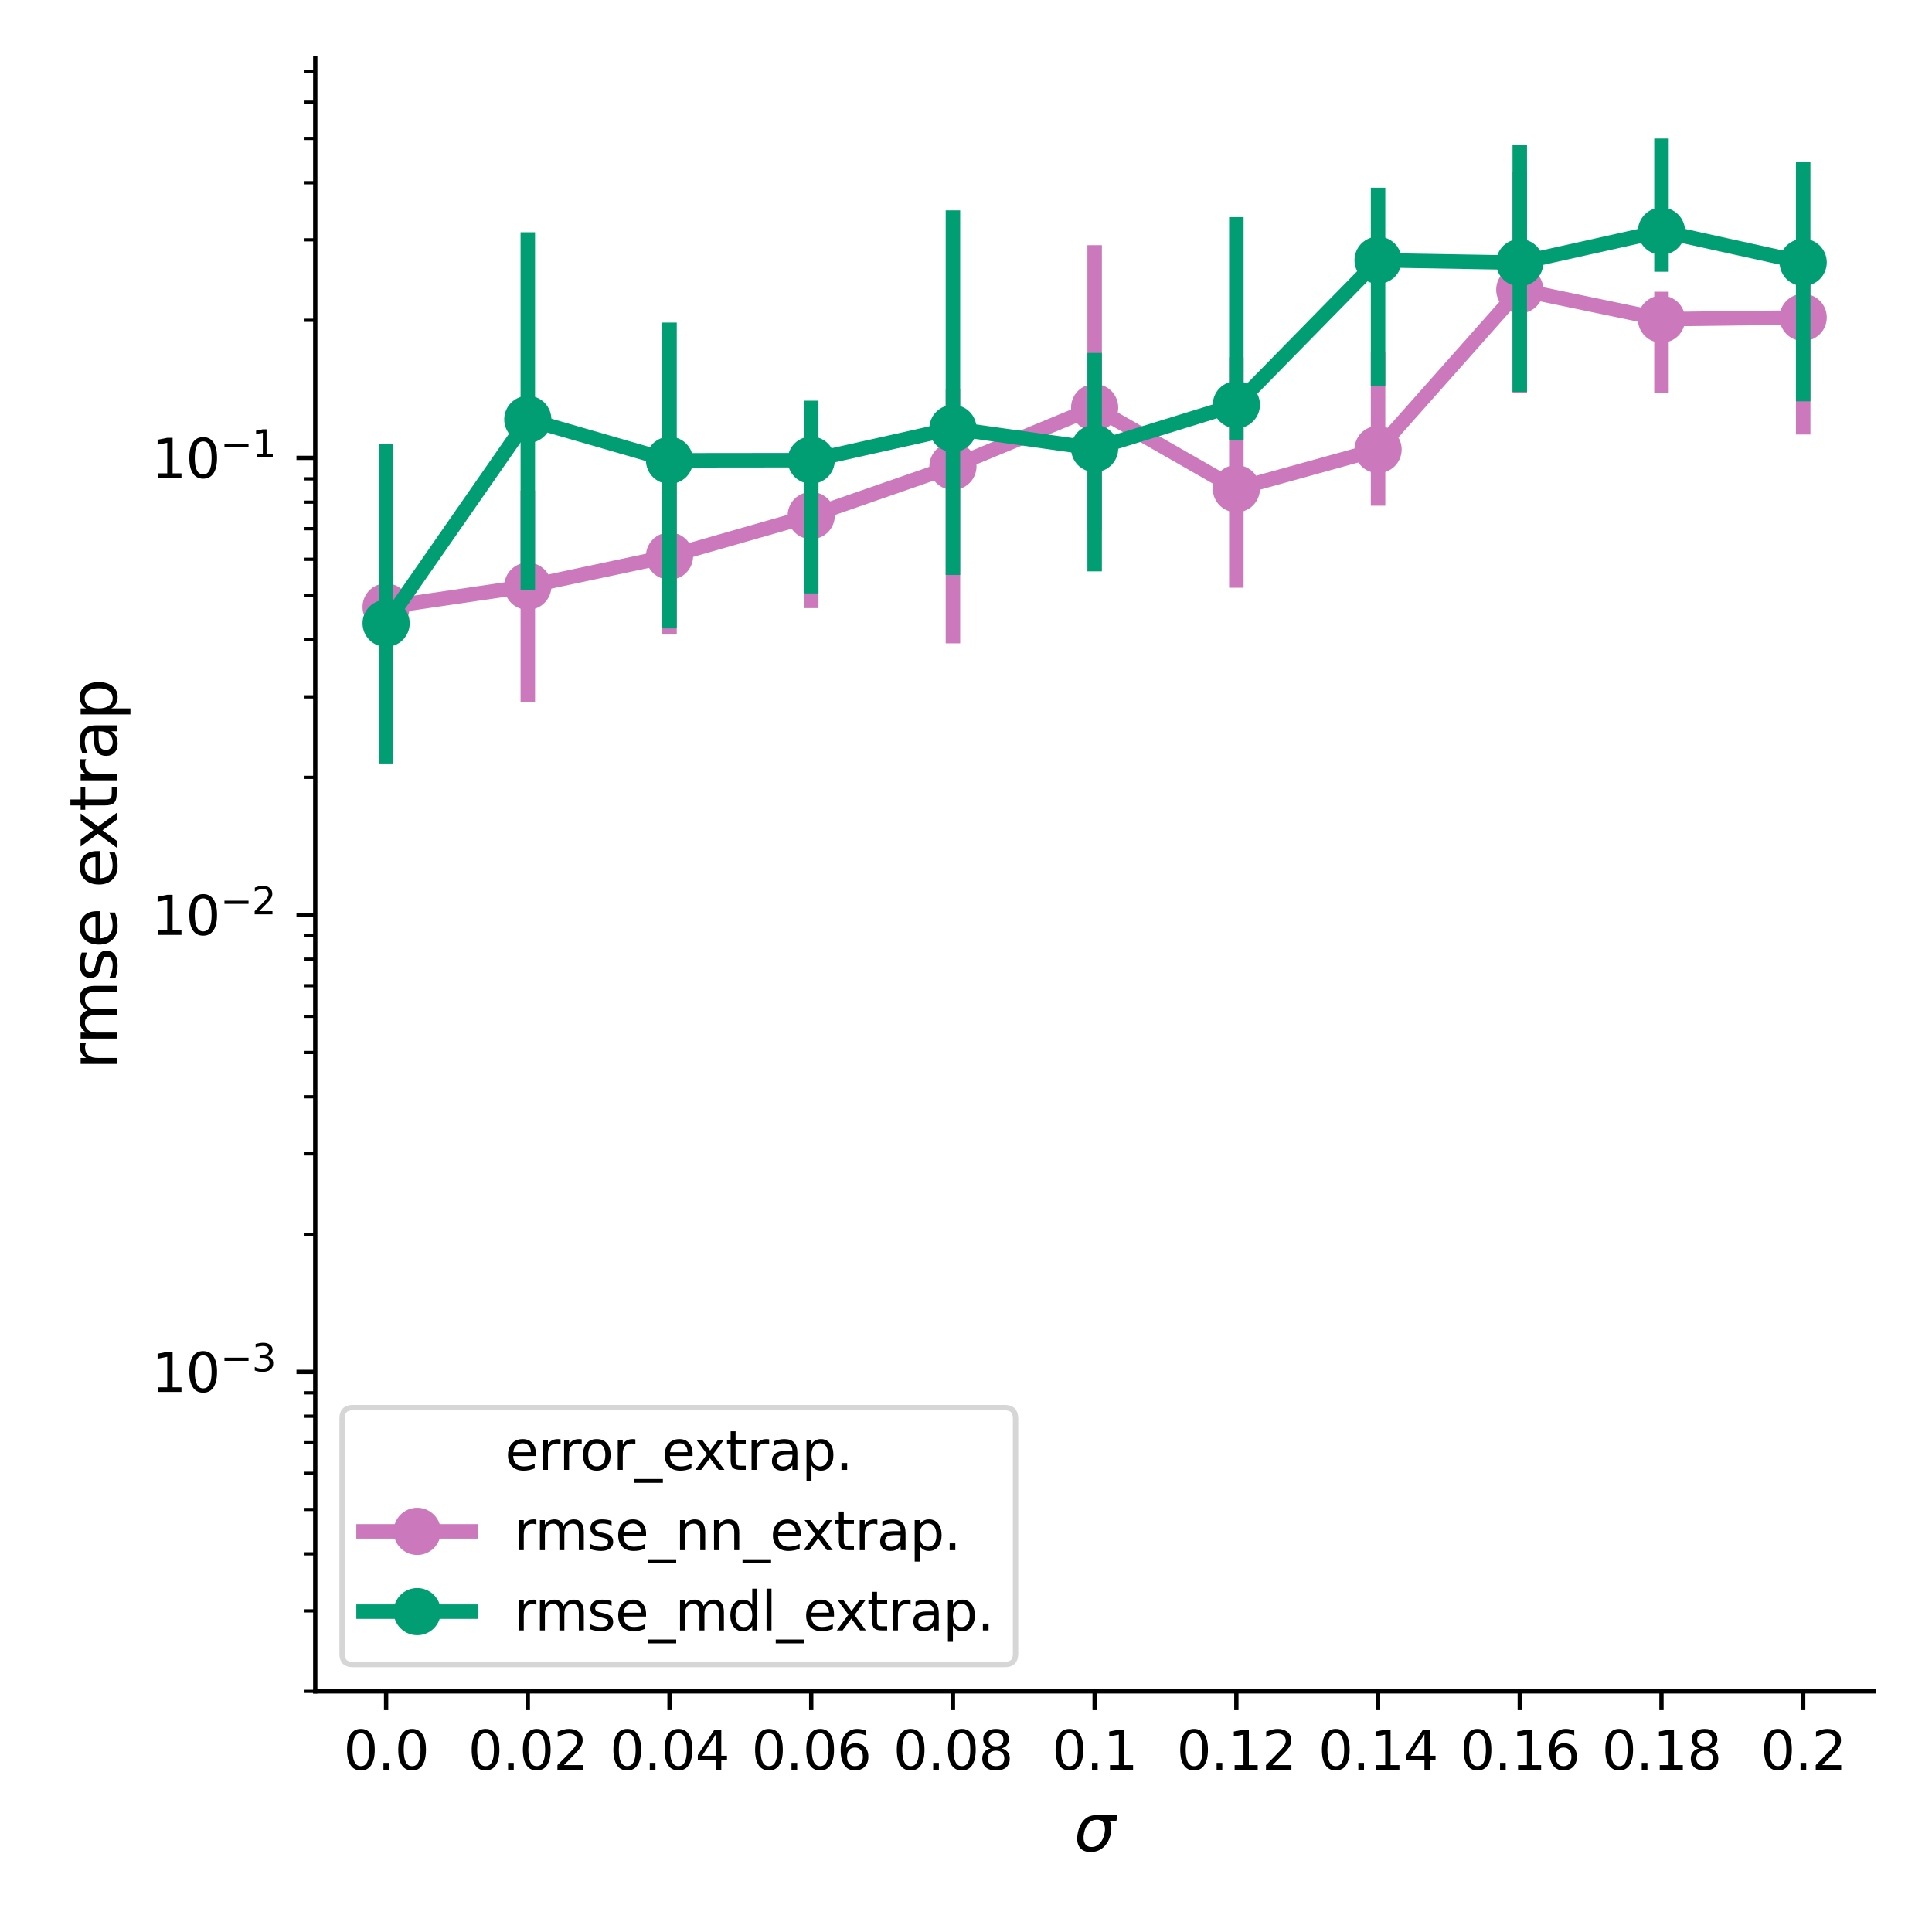 <?xml version="1.0" encoding="utf-8" standalone="no"?>
<!DOCTYPE svg PUBLIC "-//W3C//DTD SVG 1.1//EN"
  "http://www.w3.org/Graphics/SVG/1.1/DTD/svg11.dtd">
<svg xmlns:xlink="http://www.w3.org/1999/xlink" width="360pt" height="360pt" viewBox="0 0 360 360" xmlns="http://www.w3.org/2000/svg" version="1.1">
 <defs>
  <style type="text/css">*{stroke-linejoin: round; stroke-linecap: butt}</style>
 </defs>
 <g id="figure_1">
  <g id="patch_1">
   <path d="M 0 360 
L 360 360 
L 360 0 
L 0 0 
z
" style="fill: #ffffff"/>
  </g>
  <g id="axes_1">
   <g id="patch_2">
    <path d="M 58.742 315.16 
L 349.2 315.16 
L 349.2 10.8 
L 58.742 10.8 
z
" style="fill: #ffffff"/>
   </g>
   <g id="matplotlib.axis_1">
    <g id="xtick_1">
     <g id="line2d_1">
      <defs>
       <path id="m4e0a4d055e" d="M 0 0 
L 0 3.5 
" style="stroke: #000000; stroke-width: 0.8"/>
      </defs>
      <g>
       <use xlink:href="#m4e0a4d055e" x="71.945" y="315.16" style="stroke: #000000; stroke-width: 0.8"/>
      </g>
     </g>
     <g id="text_1">
      <!-- 0.0 -->
      <g transform="translate(63.993 329.758) scale(0.1 -0.1)">
       <defs>
        <path id="DejaVuSans-30" d="M 2034 4250 
Q 1547 4250 1301 3770 
Q 1056 3291 1056 2328 
Q 1056 1369 1301 889 
Q 1547 409 2034 409 
Q 2525 409 2770 889 
Q 3016 1369 3016 2328 
Q 3016 3291 2770 3770 
Q 2525 4250 2034 4250 
z
M 2034 4750 
Q 2819 4750 3233 4129 
Q 3647 3509 3647 2328 
Q 3647 1150 3233 529 
Q 2819 -91 2034 -91 
Q 1250 -91 836 529 
Q 422 1150 422 2328 
Q 422 3509 836 4129 
Q 1250 4750 2034 4750 
z
" transform="scale(0.016)"/>
        <path id="DejaVuSans-2e" d="M 684 794 
L 1344 794 
L 1344 0 
L 684 0 
L 684 794 
z
" transform="scale(0.016)"/>
       </defs>
       <use xlink:href="#DejaVuSans-30"/>
       <use xlink:href="#DejaVuSans-2e" transform="translate(63.623 0)"/>
       <use xlink:href="#DejaVuSans-30" transform="translate(95.41 0)"/>
      </g>
     </g>
    </g>
    <g id="xtick_2">
     <g id="line2d_2">
      <g>
       <use xlink:href="#m4e0a4d055e" x="98.35" y="315.16" style="stroke: #000000; stroke-width: 0.8"/>
      </g>
     </g>
     <g id="text_2">
      <!-- 0.02 -->
      <g transform="translate(87.217 329.758) scale(0.1 -0.1)">
       <defs>
        <path id="DejaVuSans-32" d="M 1228 531 
L 3431 531 
L 3431 0 
L 469 0 
L 469 531 
Q 828 903 1448 1529 
Q 2069 2156 2228 2338 
Q 2531 2678 2651 2914 
Q 2772 3150 2772 3378 
Q 2772 3750 2511 3984 
Q 2250 4219 1831 4219 
Q 1534 4219 1204 4116 
Q 875 4013 500 3803 
L 500 4441 
Q 881 4594 1212 4672 
Q 1544 4750 1819 4750 
Q 2544 4750 2975 4387 
Q 3406 4025 3406 3419 
Q 3406 3131 3298 2873 
Q 3191 2616 2906 2266 
Q 2828 2175 2409 1742 
Q 1991 1309 1228 531 
z
" transform="scale(0.016)"/>
       </defs>
       <use xlink:href="#DejaVuSans-30"/>
       <use xlink:href="#DejaVuSans-2e" transform="translate(63.623 0)"/>
       <use xlink:href="#DejaVuSans-30" transform="translate(95.41 0)"/>
       <use xlink:href="#DejaVuSans-32" transform="translate(159.033 0)"/>
      </g>
     </g>
    </g>
    <g id="xtick_3">
     <g id="line2d_3">
      <g>
       <use xlink:href="#m4e0a4d055e" x="124.755" y="315.16" style="stroke: #000000; stroke-width: 0.8"/>
      </g>
     </g>
     <g id="text_3">
      <!-- 0.04 -->
      <g transform="translate(113.622 329.758) scale(0.1 -0.1)">
       <defs>
        <path id="DejaVuSans-34" d="M 2419 4116 
L 825 1625 
L 2419 1625 
L 2419 4116 
z
M 2253 4666 
L 3047 4666 
L 3047 1625 
L 3713 1625 
L 3713 1100 
L 3047 1100 
L 3047 0 
L 2419 0 
L 2419 1100 
L 313 1100 
L 313 1709 
L 2253 4666 
z
" transform="scale(0.016)"/>
       </defs>
       <use xlink:href="#DejaVuSans-30"/>
       <use xlink:href="#DejaVuSans-2e" transform="translate(63.623 0)"/>
       <use xlink:href="#DejaVuSans-30" transform="translate(95.41 0)"/>
       <use xlink:href="#DejaVuSans-34" transform="translate(159.033 0)"/>
      </g>
     </g>
    </g>
    <g id="xtick_4">
     <g id="line2d_4">
      <g>
       <use xlink:href="#m4e0a4d055e" x="151.16" y="315.16" style="stroke: #000000; stroke-width: 0.8"/>
      </g>
     </g>
     <g id="text_4">
      <!-- 0.06 -->
      <g transform="translate(140.028 329.758) scale(0.1 -0.1)">
       <defs>
        <path id="DejaVuSans-36" d="M 2113 2584 
Q 1688 2584 1439 2293 
Q 1191 2003 1191 1497 
Q 1191 994 1439 701 
Q 1688 409 2113 409 
Q 2538 409 2786 701 
Q 3034 994 3034 1497 
Q 3034 2003 2786 2293 
Q 2538 2584 2113 2584 
z
M 3366 4563 
L 3366 3988 
Q 3128 4100 2886 4159 
Q 2644 4219 2406 4219 
Q 1781 4219 1451 3797 
Q 1122 3375 1075 2522 
Q 1259 2794 1537 2939 
Q 1816 3084 2150 3084 
Q 2853 3084 3261 2657 
Q 3669 2231 3669 1497 
Q 3669 778 3244 343 
Q 2819 -91 2113 -91 
Q 1303 -91 875 529 
Q 447 1150 447 2328 
Q 447 3434 972 4092 
Q 1497 4750 2381 4750 
Q 2619 4750 2861 4703 
Q 3103 4656 3366 4563 
z
" transform="scale(0.016)"/>
       </defs>
       <use xlink:href="#DejaVuSans-30"/>
       <use xlink:href="#DejaVuSans-2e" transform="translate(63.623 0)"/>
       <use xlink:href="#DejaVuSans-30" transform="translate(95.41 0)"/>
       <use xlink:href="#DejaVuSans-36" transform="translate(159.033 0)"/>
      </g>
     </g>
    </g>
    <g id="xtick_5">
     <g id="line2d_5">
      <g>
       <use xlink:href="#m4e0a4d055e" x="177.566" y="315.16" style="stroke: #000000; stroke-width: 0.8"/>
      </g>
     </g>
     <g id="text_5">
      <!-- 0.08 -->
      <g transform="translate(166.433 329.758) scale(0.1 -0.1)">
       <defs>
        <path id="DejaVuSans-38" d="M 2034 2216 
Q 1584 2216 1326 1975 
Q 1069 1734 1069 1313 
Q 1069 891 1326 650 
Q 1584 409 2034 409 
Q 2484 409 2743 651 
Q 3003 894 3003 1313 
Q 3003 1734 2745 1975 
Q 2488 2216 2034 2216 
z
M 1403 2484 
Q 997 2584 770 2862 
Q 544 3141 544 3541 
Q 544 4100 942 4425 
Q 1341 4750 2034 4750 
Q 2731 4750 3128 4425 
Q 3525 4100 3525 3541 
Q 3525 3141 3298 2862 
Q 3072 2584 2669 2484 
Q 3125 2378 3379 2068 
Q 3634 1759 3634 1313 
Q 3634 634 3220 271 
Q 2806 -91 2034 -91 
Q 1263 -91 848 271 
Q 434 634 434 1313 
Q 434 1759 690 2068 
Q 947 2378 1403 2484 
z
M 1172 3481 
Q 1172 3119 1398 2916 
Q 1625 2713 2034 2713 
Q 2441 2713 2670 2916 
Q 2900 3119 2900 3481 
Q 2900 3844 2670 4047 
Q 2441 4250 2034 4250 
Q 1625 4250 1398 4047 
Q 1172 3844 1172 3481 
z
" transform="scale(0.016)"/>
       </defs>
       <use xlink:href="#DejaVuSans-30"/>
       <use xlink:href="#DejaVuSans-2e" transform="translate(63.623 0)"/>
       <use xlink:href="#DejaVuSans-30" transform="translate(95.41 0)"/>
       <use xlink:href="#DejaVuSans-38" transform="translate(159.033 0)"/>
      </g>
     </g>
    </g>
    <g id="xtick_6">
     <g id="line2d_6">
      <g>
       <use xlink:href="#m4e0a4d055e" x="203.971" y="315.16" style="stroke: #000000; stroke-width: 0.8"/>
      </g>
     </g>
     <g id="text_6">
      <!-- 0.1 -->
      <g transform="translate(196.019 329.758) scale(0.1 -0.1)">
       <defs>
        <path id="DejaVuSans-31" d="M 794 531 
L 1825 531 
L 1825 4091 
L 703 3866 
L 703 4441 
L 1819 4666 
L 2450 4666 
L 2450 531 
L 3481 531 
L 3481 0 
L 794 0 
L 794 531 
z
" transform="scale(0.016)"/>
       </defs>
       <use xlink:href="#DejaVuSans-30"/>
       <use xlink:href="#DejaVuSans-2e" transform="translate(63.623 0)"/>
       <use xlink:href="#DejaVuSans-31" transform="translate(95.41 0)"/>
      </g>
     </g>
    </g>
    <g id="xtick_7">
     <g id="line2d_7">
      <g>
       <use xlink:href="#m4e0a4d055e" x="230.376" y="315.16" style="stroke: #000000; stroke-width: 0.8"/>
      </g>
     </g>
     <g id="text_7">
      <!-- 0.12 -->
      <g transform="translate(219.243 329.758) scale(0.1 -0.1)">
       <use xlink:href="#DejaVuSans-30"/>
       <use xlink:href="#DejaVuSans-2e" transform="translate(63.623 0)"/>
       <use xlink:href="#DejaVuSans-31" transform="translate(95.41 0)"/>
       <use xlink:href="#DejaVuSans-32" transform="translate(159.033 0)"/>
      </g>
     </g>
    </g>
    <g id="xtick_8">
     <g id="line2d_8">
      <g>
       <use xlink:href="#m4e0a4d055e" x="256.782" y="315.16" style="stroke: #000000; stroke-width: 0.8"/>
      </g>
     </g>
     <g id="text_8">
      <!-- 0.14 -->
      <g transform="translate(245.649 329.758) scale(0.1 -0.1)">
       <use xlink:href="#DejaVuSans-30"/>
       <use xlink:href="#DejaVuSans-2e" transform="translate(63.623 0)"/>
       <use xlink:href="#DejaVuSans-31" transform="translate(95.41 0)"/>
       <use xlink:href="#DejaVuSans-34" transform="translate(159.033 0)"/>
      </g>
     </g>
    </g>
    <g id="xtick_9">
     <g id="line2d_9">
      <g>
       <use xlink:href="#m4e0a4d055e" x="283.187" y="315.16" style="stroke: #000000; stroke-width: 0.8"/>
      </g>
     </g>
     <g id="text_9">
      <!-- 0.16 -->
      <g transform="translate(272.054 329.758) scale(0.1 -0.1)">
       <use xlink:href="#DejaVuSans-30"/>
       <use xlink:href="#DejaVuSans-2e" transform="translate(63.623 0)"/>
       <use xlink:href="#DejaVuSans-31" transform="translate(95.41 0)"/>
       <use xlink:href="#DejaVuSans-36" transform="translate(159.033 0)"/>
      </g>
     </g>
    </g>
    <g id="xtick_10">
     <g id="line2d_10">
      <g>
       <use xlink:href="#m4e0a4d055e" x="309.592" y="315.16" style="stroke: #000000; stroke-width: 0.8"/>
      </g>
     </g>
     <g id="text_10">
      <!-- 0.18 -->
      <g transform="translate(298.459 329.758) scale(0.1 -0.1)">
       <use xlink:href="#DejaVuSans-30"/>
       <use xlink:href="#DejaVuSans-2e" transform="translate(63.623 0)"/>
       <use xlink:href="#DejaVuSans-31" transform="translate(95.41 0)"/>
       <use xlink:href="#DejaVuSans-38" transform="translate(159.033 0)"/>
      </g>
     </g>
    </g>
    <g id="xtick_11">
     <g id="line2d_11">
      <g>
       <use xlink:href="#m4e0a4d055e" x="335.997" y="315.16" style="stroke: #000000; stroke-width: 0.8"/>
      </g>
     </g>
     <g id="text_11">
      <!-- 0.2 -->
      <g transform="translate(328.046 329.758) scale(0.1 -0.1)">
       <use xlink:href="#DejaVuSans-30"/>
       <use xlink:href="#DejaVuSans-2e" transform="translate(63.623 0)"/>
       <use xlink:href="#DejaVuSans-32" transform="translate(95.41 0)"/>
      </g>
     </g>
    </g>
    <g id="text_12">
     <!-- $\sigma$ -->
     <g transform="translate(200.131 344.956) scale(0.12 -0.12)">
      <defs>
       <path id="DejaVuSans-Oblique-3c3" d="M 2219 3044 
Q 1744 3044 1422 2700 
Q 1081 2341 969 1747 
Q 844 1119 1044 756 
Q 1241 397 1706 397 
Q 2166 397 2503 759 
Q 2844 1122 2966 1747 
Q 3075 2319 2881 2700 
Q 2700 3044 2219 3044 
z
M 2309 3503 
L 4219 3500 
L 4106 2925 
L 3463 2925 
Q 3706 2438 3575 1747 
Q 3406 888 2884 400 
Q 2359 -91 1609 -91 
Q 856 -91 525 400 
Q 194 888 363 1747 
Q 528 2609 1050 3097 
Q 1484 3503 2309 3503 
z
" transform="scale(0.016)"/>
      </defs>
      <use xlink:href="#DejaVuSans-Oblique-3c3" transform="translate(0 0.266)"/>
     </g>
    </g>
   </g>
   <g id="matplotlib.axis_2">
    <g id="ytick_1">
     <g id="line2d_12">
      <defs>
       <path id="m40747b79b1" d="M 0 0 
L -3.5 0 
" style="stroke: #000000; stroke-width: 0.8"/>
      </defs>
      <g>
       <use xlink:href="#m40747b79b1" x="58.742" y="255.637" style="stroke: #000000; stroke-width: 0.8"/>
      </g>
     </g>
     <g id="text_13">
      <!-- $\mathdefault{10^{-3}}$ -->
      <g transform="translate(28.242 259.436) scale(0.1 -0.1)">
       <defs>
        <path id="DejaVuSans-2212" d="M 678 2272 
L 4684 2272 
L 4684 1741 
L 678 1741 
L 678 2272 
z
" transform="scale(0.016)"/>
        <path id="DejaVuSans-33" d="M 2597 2516 
Q 3050 2419 3304 2112 
Q 3559 1806 3559 1356 
Q 3559 666 3084 287 
Q 2609 -91 1734 -91 
Q 1441 -91 1130 -33 
Q 819 25 488 141 
L 488 750 
Q 750 597 1062 519 
Q 1375 441 1716 441 
Q 2309 441 2620 675 
Q 2931 909 2931 1356 
Q 2931 1769 2642 2001 
Q 2353 2234 1838 2234 
L 1294 2234 
L 1294 2753 
L 1863 2753 
Q 2328 2753 2575 2939 
Q 2822 3125 2822 3475 
Q 2822 3834 2567 4026 
Q 2313 4219 1838 4219 
Q 1578 4219 1281 4162 
Q 984 4106 628 3988 
L 628 4550 
Q 988 4650 1302 4700 
Q 1616 4750 1894 4750 
Q 2613 4750 3031 4423 
Q 3450 4097 3450 3541 
Q 3450 3153 3228 2886 
Q 3006 2619 2597 2516 
z
" transform="scale(0.016)"/>
       </defs>
       <use xlink:href="#DejaVuSans-31" transform="translate(0 0.766)"/>
       <use xlink:href="#DejaVuSans-30" transform="translate(63.623 0.766)"/>
       <use xlink:href="#DejaVuSans-2212" transform="translate(128.203 39.047) scale(0.7)"/>
       <use xlink:href="#DejaVuSans-33" transform="translate(186.855 39.047) scale(0.7)"/>
      </g>
     </g>
    </g>
    <g id="ytick_2">
     <g id="line2d_13">
      <g>
       <use xlink:href="#m40747b79b1" x="58.742" y="170.478" style="stroke: #000000; stroke-width: 0.8"/>
      </g>
     </g>
     <g id="text_14">
      <!-- $\mathdefault{10^{-2}}$ -->
      <g transform="translate(28.242 174.277) scale(0.1 -0.1)">
       <use xlink:href="#DejaVuSans-31" transform="translate(0 0.766)"/>
       <use xlink:href="#DejaVuSans-30" transform="translate(63.623 0.766)"/>
       <use xlink:href="#DejaVuSans-2212" transform="translate(128.203 39.047) scale(0.7)"/>
       <use xlink:href="#DejaVuSans-32" transform="translate(186.855 39.047) scale(0.7)"/>
      </g>
     </g>
    </g>
    <g id="ytick_3">
     <g id="line2d_14">
      <g>
       <use xlink:href="#m40747b79b1" x="58.742" y="85.319" style="stroke: #000000; stroke-width: 0.8"/>
      </g>
     </g>
     <g id="text_15">
      <!-- $\mathdefault{10^{-1}}$ -->
      <g transform="translate(28.242 89.118) scale(0.1 -0.1)">
       <use xlink:href="#DejaVuSans-31" transform="translate(0 0.684)"/>
       <use xlink:href="#DejaVuSans-30" transform="translate(63.623 0.684)"/>
       <use xlink:href="#DejaVuSans-2212" transform="translate(128.203 38.966) scale(0.7)"/>
       <use xlink:href="#DejaVuSans-31" transform="translate(186.855 38.966) scale(0.7)"/>
      </g>
     </g>
    </g>
    <g id="ytick_4">
     <g id="line2d_15">
      <defs>
       <path id="mca28494e46" d="M 0 0 
L -2 0 
" style="stroke: #000000; stroke-width: 0.6"/>
      </defs>
      <g>
       <use xlink:href="#mca28494e46" x="58.742" y="315.16" style="stroke: #000000; stroke-width: 0.6"/>
      </g>
     </g>
    </g>
    <g id="ytick_5">
     <g id="line2d_16">
      <g>
       <use xlink:href="#mca28494e46" x="58.742" y="300.164" style="stroke: #000000; stroke-width: 0.6"/>
      </g>
     </g>
    </g>
    <g id="ytick_6">
     <g id="line2d_17">
      <g>
       <use xlink:href="#mca28494e46" x="58.742" y="289.525" style="stroke: #000000; stroke-width: 0.6"/>
      </g>
     </g>
    </g>
    <g id="ytick_7">
     <g id="line2d_18">
      <g>
       <use xlink:href="#mca28494e46" x="58.742" y="281.272" style="stroke: #000000; stroke-width: 0.6"/>
      </g>
     </g>
    </g>
    <g id="ytick_8">
     <g id="line2d_19">
      <g>
       <use xlink:href="#mca28494e46" x="58.742" y="274.529" style="stroke: #000000; stroke-width: 0.6"/>
      </g>
     </g>
    </g>
    <g id="ytick_9">
     <g id="line2d_20">
      <g>
       <use xlink:href="#mca28494e46" x="58.742" y="268.828" style="stroke: #000000; stroke-width: 0.6"/>
      </g>
     </g>
    </g>
    <g id="ytick_10">
     <g id="line2d_21">
      <g>
       <use xlink:href="#mca28494e46" x="58.742" y="263.889" style="stroke: #000000; stroke-width: 0.6"/>
      </g>
     </g>
    </g>
    <g id="ytick_11">
     <g id="line2d_22">
      <g>
       <use xlink:href="#mca28494e46" x="58.742" y="259.533" style="stroke: #000000; stroke-width: 0.6"/>
      </g>
     </g>
    </g>
    <g id="ytick_12">
     <g id="line2d_23">
      <g>
       <use xlink:href="#mca28494e46" x="58.742" y="230.001" style="stroke: #000000; stroke-width: 0.6"/>
      </g>
     </g>
    </g>
    <g id="ytick_13">
     <g id="line2d_24">
      <g>
       <use xlink:href="#mca28494e46" x="58.742" y="215.006" style="stroke: #000000; stroke-width: 0.6"/>
      </g>
     </g>
    </g>
    <g id="ytick_14">
     <g id="line2d_25">
      <g>
       <use xlink:href="#mca28494e46" x="58.742" y="204.366" style="stroke: #000000; stroke-width: 0.6"/>
      </g>
     </g>
    </g>
    <g id="ytick_15">
     <g id="line2d_26">
      <g>
       <use xlink:href="#mca28494e46" x="58.742" y="196.113" style="stroke: #000000; stroke-width: 0.6"/>
      </g>
     </g>
    </g>
    <g id="ytick_16">
     <g id="line2d_27">
      <g>
       <use xlink:href="#mca28494e46" x="58.742" y="189.37" style="stroke: #000000; stroke-width: 0.6"/>
      </g>
     </g>
    </g>
    <g id="ytick_17">
     <g id="line2d_28">
      <g>
       <use xlink:href="#mca28494e46" x="58.742" y="183.669" style="stroke: #000000; stroke-width: 0.6"/>
      </g>
     </g>
    </g>
    <g id="ytick_18">
     <g id="line2d_29">
      <g>
       <use xlink:href="#mca28494e46" x="58.742" y="178.731" style="stroke: #000000; stroke-width: 0.6"/>
      </g>
     </g>
    </g>
    <g id="ytick_19">
     <g id="line2d_30">
      <g>
       <use xlink:href="#mca28494e46" x="58.742" y="174.375" style="stroke: #000000; stroke-width: 0.6"/>
      </g>
     </g>
    </g>
    <g id="ytick_20">
     <g id="line2d_31">
      <g>
       <use xlink:href="#mca28494e46" x="58.742" y="144.843" style="stroke: #000000; stroke-width: 0.6"/>
      </g>
     </g>
    </g>
    <g id="ytick_21">
     <g id="line2d_32">
      <g>
       <use xlink:href="#mca28494e46" x="58.742" y="129.847" style="stroke: #000000; stroke-width: 0.6"/>
      </g>
     </g>
    </g>
    <g id="ytick_22">
     <g id="line2d_33">
      <g>
       <use xlink:href="#mca28494e46" x="58.742" y="119.207" style="stroke: #000000; stroke-width: 0.6"/>
      </g>
     </g>
    </g>
    <g id="ytick_23">
     <g id="line2d_34">
      <g>
       <use xlink:href="#mca28494e46" x="58.742" y="110.954" style="stroke: #000000; stroke-width: 0.6"/>
      </g>
     </g>
    </g>
    <g id="ytick_24">
     <g id="line2d_35">
      <g>
       <use xlink:href="#mca28494e46" x="58.742" y="104.211" style="stroke: #000000; stroke-width: 0.6"/>
      </g>
     </g>
    </g>
    <g id="ytick_25">
     <g id="line2d_36">
      <g>
       <use xlink:href="#mca28494e46" x="58.742" y="98.51" style="stroke: #000000; stroke-width: 0.6"/>
      </g>
     </g>
    </g>
    <g id="ytick_26">
     <g id="line2d_37">
      <g>
       <use xlink:href="#mca28494e46" x="58.742" y="93.572" style="stroke: #000000; stroke-width: 0.6"/>
      </g>
     </g>
    </g>
    <g id="ytick_27">
     <g id="line2d_38">
      <g>
       <use xlink:href="#mca28494e46" x="58.742" y="89.216" style="stroke: #000000; stroke-width: 0.6"/>
      </g>
     </g>
    </g>
    <g id="ytick_28">
     <g id="line2d_39">
      <g>
       <use xlink:href="#mca28494e46" x="58.742" y="59.684" style="stroke: #000000; stroke-width: 0.6"/>
      </g>
     </g>
    </g>
    <g id="ytick_29">
     <g id="line2d_40">
      <g>
       <use xlink:href="#mca28494e46" x="58.742" y="44.688" style="stroke: #000000; stroke-width: 0.6"/>
      </g>
     </g>
    </g>
    <g id="ytick_30">
     <g id="line2d_41">
      <g>
       <use xlink:href="#mca28494e46" x="58.742" y="34.048" style="stroke: #000000; stroke-width: 0.6"/>
      </g>
     </g>
    </g>
    <g id="ytick_31">
     <g id="line2d_42">
      <g>
       <use xlink:href="#mca28494e46" x="58.742" y="25.796" style="stroke: #000000; stroke-width: 0.6"/>
      </g>
     </g>
    </g>
    <g id="ytick_32">
     <g id="line2d_43">
      <g>
       <use xlink:href="#mca28494e46" x="58.742" y="19.053" style="stroke: #000000; stroke-width: 0.6"/>
      </g>
     </g>
    </g>
    <g id="ytick_33">
     <g id="line2d_44">
      <g>
       <use xlink:href="#mca28494e46" x="58.742" y="13.352" style="stroke: #000000; stroke-width: 0.6"/>
      </g>
     </g>
    </g>
    <g id="text_16">
     <!-- rmse extrap -->
     <g transform="translate(21.746 199.353) rotate(-90) scale(0.12 -0.12)">
      <defs>
       <path id="DejaVuSans-72" d="M 2631 2963 
Q 2534 3019 2420 3045 
Q 2306 3072 2169 3072 
Q 1681 3072 1420 2755 
Q 1159 2438 1159 1844 
L 1159 0 
L 581 0 
L 581 3500 
L 1159 3500 
L 1159 2956 
Q 1341 3275 1631 3429 
Q 1922 3584 2338 3584 
Q 2397 3584 2469 3576 
Q 2541 3569 2628 3553 
L 2631 2963 
z
" transform="scale(0.016)"/>
       <path id="DejaVuSans-6d" d="M 3328 2828 
Q 3544 3216 3844 3400 
Q 4144 3584 4550 3584 
Q 5097 3584 5394 3201 
Q 5691 2819 5691 2113 
L 5691 0 
L 5113 0 
L 5113 2094 
Q 5113 2597 4934 2840 
Q 4756 3084 4391 3084 
Q 3944 3084 3684 2787 
Q 3425 2491 3425 1978 
L 3425 0 
L 2847 0 
L 2847 2094 
Q 2847 2600 2669 2842 
Q 2491 3084 2119 3084 
Q 1678 3084 1418 2786 
Q 1159 2488 1159 1978 
L 1159 0 
L 581 0 
L 581 3500 
L 1159 3500 
L 1159 2956 
Q 1356 3278 1631 3431 
Q 1906 3584 2284 3584 
Q 2666 3584 2933 3390 
Q 3200 3197 3328 2828 
z
" transform="scale(0.016)"/>
       <path id="DejaVuSans-73" d="M 2834 3397 
L 2834 2853 
Q 2591 2978 2328 3040 
Q 2066 3103 1784 3103 
Q 1356 3103 1142 2972 
Q 928 2841 928 2578 
Q 928 2378 1081 2264 
Q 1234 2150 1697 2047 
L 1894 2003 
Q 2506 1872 2764 1633 
Q 3022 1394 3022 966 
Q 3022 478 2636 193 
Q 2250 -91 1575 -91 
Q 1294 -91 989 -36 
Q 684 19 347 128 
L 347 722 
Q 666 556 975 473 
Q 1284 391 1588 391 
Q 1994 391 2212 530 
Q 2431 669 2431 922 
Q 2431 1156 2273 1281 
Q 2116 1406 1581 1522 
L 1381 1569 
Q 847 1681 609 1914 
Q 372 2147 372 2553 
Q 372 3047 722 3315 
Q 1072 3584 1716 3584 
Q 2034 3584 2315 3537 
Q 2597 3491 2834 3397 
z
" transform="scale(0.016)"/>
       <path id="DejaVuSans-65" d="M 3597 1894 
L 3597 1613 
L 953 1613 
Q 991 1019 1311 708 
Q 1631 397 2203 397 
Q 2534 397 2845 478 
Q 3156 559 3463 722 
L 3463 178 
Q 3153 47 2828 -22 
Q 2503 -91 2169 -91 
Q 1331 -91 842 396 
Q 353 884 353 1716 
Q 353 2575 817 3079 
Q 1281 3584 2069 3584 
Q 2775 3584 3186 3129 
Q 3597 2675 3597 1894 
z
M 3022 2063 
Q 3016 2534 2758 2815 
Q 2500 3097 2075 3097 
Q 1594 3097 1305 2825 
Q 1016 2553 972 2059 
L 3022 2063 
z
" transform="scale(0.016)"/>
       <path id="DejaVuSans-20" transform="scale(0.016)"/>
       <path id="DejaVuSans-78" d="M 3513 3500 
L 2247 1797 
L 3578 0 
L 2900 0 
L 1881 1375 
L 863 0 
L 184 0 
L 1544 1831 
L 300 3500 
L 978 3500 
L 1906 2253 
L 2834 3500 
L 3513 3500 
z
" transform="scale(0.016)"/>
       <path id="DejaVuSans-74" d="M 1172 4494 
L 1172 3500 
L 2356 3500 
L 2356 3053 
L 1172 3053 
L 1172 1153 
Q 1172 725 1289 603 
Q 1406 481 1766 481 
L 2356 481 
L 2356 0 
L 1766 0 
Q 1100 0 847 248 
Q 594 497 594 1153 
L 594 3053 
L 172 3053 
L 172 3500 
L 594 3500 
L 594 4494 
L 1172 4494 
z
" transform="scale(0.016)"/>
       <path id="DejaVuSans-61" d="M 2194 1759 
Q 1497 1759 1228 1600 
Q 959 1441 959 1056 
Q 959 750 1161 570 
Q 1363 391 1709 391 
Q 2188 391 2477 730 
Q 2766 1069 2766 1631 
L 2766 1759 
L 2194 1759 
z
M 3341 1997 
L 3341 0 
L 2766 0 
L 2766 531 
Q 2569 213 2275 61 
Q 1981 -91 1556 -91 
Q 1019 -91 701 211 
Q 384 513 384 1019 
Q 384 1609 779 1909 
Q 1175 2209 1959 2209 
L 2766 2209 
L 2766 2266 
Q 2766 2663 2505 2880 
Q 2244 3097 1772 3097 
Q 1472 3097 1187 3025 
Q 903 2953 641 2809 
L 641 3341 
Q 956 3463 1253 3523 
Q 1550 3584 1831 3584 
Q 2591 3584 2966 3190 
Q 3341 2797 3341 1997 
z
" transform="scale(0.016)"/>
       <path id="DejaVuSans-70" d="M 1159 525 
L 1159 -1331 
L 581 -1331 
L 581 3500 
L 1159 3500 
L 1159 2969 
Q 1341 3281 1617 3432 
Q 1894 3584 2278 3584 
Q 2916 3584 3314 3078 
Q 3713 2572 3713 1747 
Q 3713 922 3314 415 
Q 2916 -91 2278 -91 
Q 1894 -91 1617 61 
Q 1341 213 1159 525 
z
M 3116 1747 
Q 3116 2381 2855 2742 
Q 2594 3103 2138 3103 
Q 1681 3103 1420 2742 
Q 1159 2381 1159 1747 
Q 1159 1113 1420 752 
Q 1681 391 2138 391 
Q 2594 391 2855 752 
Q 3116 1113 3116 1747 
z
" transform="scale(0.016)"/>
      </defs>
      <use xlink:href="#DejaVuSans-72"/>
      <use xlink:href="#DejaVuSans-6d" transform="translate(39.363 0)"/>
      <use xlink:href="#DejaVuSans-73" transform="translate(136.775 0)"/>
      <use xlink:href="#DejaVuSans-65" transform="translate(188.875 0)"/>
      <use xlink:href="#DejaVuSans-20" transform="translate(250.398 0)"/>
      <use xlink:href="#DejaVuSans-65" transform="translate(282.186 0)"/>
      <use xlink:href="#DejaVuSans-78" transform="translate(341.959 0)"/>
      <use xlink:href="#DejaVuSans-74" transform="translate(401.139 0)"/>
      <use xlink:href="#DejaVuSans-72" transform="translate(440.348 0)"/>
      <use xlink:href="#DejaVuSans-61" transform="translate(481.461 0)"/>
      <use xlink:href="#DejaVuSans-70" transform="translate(542.74 0)"/>
     </g>
    </g>
   </g>
   <g id="line2d_45">
    <path d="M 71.945 113.099 
L 98.35 109.229 
L 124.755 103.619 
L 151.16 96.067 
L 177.566 86.883 
L 203.971 75.952 
L 230.376 91.065 
L 256.782 83.754 
L 283.187 53.986 
L 309.592 59.478 
L 335.997 59.152 
" clip-path="url(#pcd87292304)" style="fill: none; stroke: #cc78bc; stroke-width: 2.7; stroke-linecap: square"/>
    <defs>
     <path id="mfd70add0e7" d="M 0 3.384 
C 0.897 3.384 1.758 3.027 2.393 2.393 
C 3.027 1.758 3.384 0.897 3.384 0 
C 3.384 -0.897 3.027 -1.758 2.393 -2.393 
C 1.758 -3.027 0.897 -3.384 0 -3.384 
C -0.897 -3.384 -1.758 -3.027 -2.393 -2.393 
C -3.027 -1.758 -3.384 -0.897 -3.384 0 
C -3.384 0.897 -3.027 1.758 -2.393 2.393 
C -1.758 3.027 -0.897 3.384 0 3.384 
z
" style="stroke: #cc78bc; stroke-width: 2.025"/>
    </defs>
    <g clip-path="url(#pcd87292304)">
     <use xlink:href="#mfd70add0e7" x="71.945" y="113.099" style="fill: #cc78bc; stroke: #cc78bc; stroke-width: 2.025"/>
     <use xlink:href="#mfd70add0e7" x="98.35" y="109.229" style="fill: #cc78bc; stroke: #cc78bc; stroke-width: 2.025"/>
     <use xlink:href="#mfd70add0e7" x="124.755" y="103.619" style="fill: #cc78bc; stroke: #cc78bc; stroke-width: 2.025"/>
     <use xlink:href="#mfd70add0e7" x="151.16" y="96.067" style="fill: #cc78bc; stroke: #cc78bc; stroke-width: 2.025"/>
     <use xlink:href="#mfd70add0e7" x="177.566" y="86.883" style="fill: #cc78bc; stroke: #cc78bc; stroke-width: 2.025"/>
     <use xlink:href="#mfd70add0e7" x="203.971" y="75.952" style="fill: #cc78bc; stroke: #cc78bc; stroke-width: 2.025"/>
     <use xlink:href="#mfd70add0e7" x="230.376" y="91.065" style="fill: #cc78bc; stroke: #cc78bc; stroke-width: 2.025"/>
     <use xlink:href="#mfd70add0e7" x="256.782" y="83.754" style="fill: #cc78bc; stroke: #cc78bc; stroke-width: 2.025"/>
     <use xlink:href="#mfd70add0e7" x="283.187" y="53.986" style="fill: #cc78bc; stroke: #cc78bc; stroke-width: 2.025"/>
     <use xlink:href="#mfd70add0e7" x="309.592" y="59.478" style="fill: #cc78bc; stroke: #cc78bc; stroke-width: 2.025"/>
     <use xlink:href="#mfd70add0e7" x="335.997" y="59.152" style="fill: #cc78bc; stroke: #cc78bc; stroke-width: 2.025"/>
    </g>
   </g>
   <g id="line2d_46">
    <path d="M 71.945 137.652 
L 71.945 99.492 
" clip-path="url(#pcd87292304)" style="fill: none; stroke: #cc78bc; stroke-width: 2.7; stroke-linecap: square"/>
   </g>
   <g id="line2d_47">
    <path d="M 98.35 129.518 
L 98.35 92.746 
" clip-path="url(#pcd87292304)" style="fill: none; stroke: #cc78bc; stroke-width: 2.7; stroke-linecap: square"/>
   </g>
   <g id="line2d_48">
    <path d="M 124.755 116.887 
L 124.755 85.1 
" clip-path="url(#pcd87292304)" style="fill: none; stroke: #cc78bc; stroke-width: 2.7; stroke-linecap: square"/>
   </g>
   <g id="line2d_49">
    <path d="M 151.16 111.955 
L 151.16 86.45 
" clip-path="url(#pcd87292304)" style="fill: none; stroke: #cc78bc; stroke-width: 2.7; stroke-linecap: square"/>
   </g>
   <g id="line2d_50">
    <path d="M 177.566 118.523 
L 177.566 73.927 
" clip-path="url(#pcd87292304)" style="fill: none; stroke: #cc78bc; stroke-width: 2.7; stroke-linecap: square"/>
   </g>
   <g id="line2d_51">
    <path d="M 203.971 97.49 
L 203.971 47.037 
" clip-path="url(#pcd87292304)" style="fill: none; stroke: #cc78bc; stroke-width: 2.7; stroke-linecap: square"/>
   </g>
   <g id="line2d_52">
    <path d="M 230.376 108.166 
L 230.376 67.935 
" clip-path="url(#pcd87292304)" style="fill: none; stroke: #cc78bc; stroke-width: 2.7; stroke-linecap: square"/>
   </g>
   <g id="line2d_53">
    <path d="M 256.782 92.888 
L 256.782 66.914 
" clip-path="url(#pcd87292304)" style="fill: none; stroke: #cc78bc; stroke-width: 2.7; stroke-linecap: square"/>
   </g>
   <g id="line2d_54">
    <path d="M 283.187 71.911 
L 283.187 33.308 
" clip-path="url(#pcd87292304)" style="fill: none; stroke: #cc78bc; stroke-width: 2.7; stroke-linecap: square"/>
   </g>
   <g id="line2d_55">
    <path d="M 309.592 71.949 
L 309.592 55.719 
" clip-path="url(#pcd87292304)" style="fill: none; stroke: #cc78bc; stroke-width: 2.7; stroke-linecap: square"/>
   </g>
   <g id="line2d_56">
    <path d="M 335.997 79.621 
L 335.997 46.799 
" clip-path="url(#pcd87292304)" style="fill: none; stroke: #cc78bc; stroke-width: 2.7; stroke-linecap: square"/>
   </g>
   <g id="line2d_57">
    <path d="M 71.945 116.138 
L 98.35 78.15 
L 124.755 85.775 
L 151.16 85.746 
L 177.566 79.844 
L 203.971 83.565 
L 230.376 75.423 
L 256.782 48.49 
L 283.187 48.944 
L 309.592 43.067 
L 335.997 48.891 
" clip-path="url(#pcd87292304)" style="fill: none; stroke: #029e73; stroke-width: 2.7; stroke-linecap: square"/>
    <defs>
     <path id="m65be154e5c" d="M 0 3.384 
C 0.897 3.384 1.758 3.027 2.393 2.393 
C 3.027 1.758 3.384 0.897 3.384 0 
C 3.384 -0.897 3.027 -1.758 2.393 -2.393 
C 1.758 -3.027 0.897 -3.384 0 -3.384 
C -0.897 -3.384 -1.758 -3.027 -2.393 -2.393 
C -3.027 -1.758 -3.384 -0.897 -3.384 0 
C -3.384 0.897 -3.027 1.758 -2.393 2.393 
C -1.758 3.027 -0.897 3.384 0 3.384 
z
" style="stroke: #029e73; stroke-width: 2.025"/>
    </defs>
    <g clip-path="url(#pcd87292304)">
     <use xlink:href="#m65be154e5c" x="71.945" y="116.138" style="fill: #029e73; stroke: #029e73; stroke-width: 2.025"/>
     <use xlink:href="#m65be154e5c" x="98.35" y="78.15" style="fill: #029e73; stroke: #029e73; stroke-width: 2.025"/>
     <use xlink:href="#m65be154e5c" x="124.755" y="85.775" style="fill: #029e73; stroke: #029e73; stroke-width: 2.025"/>
     <use xlink:href="#m65be154e5c" x="151.16" y="85.746" style="fill: #029e73; stroke: #029e73; stroke-width: 2.025"/>
     <use xlink:href="#m65be154e5c" x="177.566" y="79.844" style="fill: #029e73; stroke: #029e73; stroke-width: 2.025"/>
     <use xlink:href="#m65be154e5c" x="203.971" y="83.565" style="fill: #029e73; stroke: #029e73; stroke-width: 2.025"/>
     <use xlink:href="#m65be154e5c" x="230.376" y="75.423" style="fill: #029e73; stroke: #029e73; stroke-width: 2.025"/>
     <use xlink:href="#m65be154e5c" x="256.782" y="48.49" style="fill: #029e73; stroke: #029e73; stroke-width: 2.025"/>
     <use xlink:href="#m65be154e5c" x="283.187" y="48.944" style="fill: #029e73; stroke: #029e73; stroke-width: 2.025"/>
     <use xlink:href="#m65be154e5c" x="309.592" y="43.067" style="fill: #029e73; stroke: #029e73; stroke-width: 2.025"/>
     <use xlink:href="#m65be154e5c" x="335.997" y="48.891" style="fill: #029e73; stroke: #029e73; stroke-width: 2.025"/>
    </g>
   </g>
   <g id="line2d_58">
    <path d="M 71.945 140.908 
L 71.945 84.061 
" clip-path="url(#pcd87292304)" style="fill: none; stroke: #029e73; stroke-width: 2.7; stroke-linecap: square"/>
   </g>
   <g id="line2d_59">
    <path d="M 98.35 108.532 
L 98.35 44.631 
" clip-path="url(#pcd87292304)" style="fill: none; stroke: #029e73; stroke-width: 2.7; stroke-linecap: square"/>
   </g>
   <g id="line2d_60">
    <path d="M 124.755 115.741 
L 124.755 61.453 
" clip-path="url(#pcd87292304)" style="fill: none; stroke: #029e73; stroke-width: 2.7; stroke-linecap: square"/>
   </g>
   <g id="line2d_61">
    <path d="M 151.16 109.224 
L 151.16 76.009 
" clip-path="url(#pcd87292304)" style="fill: none; stroke: #029e73; stroke-width: 2.7; stroke-linecap: square"/>
   </g>
   <g id="line2d_62">
    <path d="M 177.566 105.785 
L 177.566 40.55 
" clip-path="url(#pcd87292304)" style="fill: none; stroke: #029e73; stroke-width: 2.7; stroke-linecap: square"/>
   </g>
   <g id="line2d_63">
    <path d="M 203.971 105.112 
L 203.971 67.114 
" clip-path="url(#pcd87292304)" style="fill: none; stroke: #029e73; stroke-width: 2.7; stroke-linecap: square"/>
   </g>
   <g id="line2d_64">
    <path d="M 230.376 80.695 
L 230.376 41.807 
" clip-path="url(#pcd87292304)" style="fill: none; stroke: #029e73; stroke-width: 2.7; stroke-linecap: square"/>
   </g>
   <g id="line2d_65">
    <path d="M 256.782 70.622 
L 256.782 36.325 
" clip-path="url(#pcd87292304)" style="fill: none; stroke: #029e73; stroke-width: 2.7; stroke-linecap: square"/>
   </g>
   <g id="line2d_66">
    <path d="M 283.187 71.67 
L 283.187 28.373 
" clip-path="url(#pcd87292304)" style="fill: none; stroke: #029e73; stroke-width: 2.7; stroke-linecap: square"/>
   </g>
   <g id="line2d_67">
    <path d="M 309.592 49.288 
L 309.592 27.161 
" clip-path="url(#pcd87292304)" style="fill: none; stroke: #029e73; stroke-width: 2.7; stroke-linecap: square"/>
   </g>
   <g id="line2d_68">
    <path d="M 335.997 73.438 
L 335.997 31.552 
" clip-path="url(#pcd87292304)" style="fill: none; stroke: #029e73; stroke-width: 2.7; stroke-linecap: square"/>
   </g>
   <g id="line2d_69"/>
   <g id="line2d_70"/>
   <g id="patch_3">
    <path d="M 58.742 315.16 
L 58.742 10.8 
" style="fill: none; stroke: #000000; stroke-width: 0.8; stroke-linejoin: miter; stroke-linecap: square"/>
   </g>
   <g id="patch_4">
    <path d="M 58.742 315.16 
L 349.2 315.16 
" style="fill: none; stroke: #000000; stroke-width: 0.8; stroke-linejoin: miter; stroke-linecap: square"/>
   </g>
   <g id="legend_1">
    <g id="patch_5">
     <path d="M 65.742 310.16 
L 187.231 310.16 
Q 189.231 310.16 189.231 308.16 
L 189.231 264.291 
Q 189.231 262.291 187.231 262.291 
L 65.742 262.291 
Q 63.742 262.291 63.742 264.291 
L 63.742 308.16 
Q 63.742 310.16 65.742 310.16 
z
" style="fill: #ffffff; opacity: 0.8; stroke: #cccccc; stroke-linejoin: miter"/>
    </g>
    <g id="text_17">
     <!-- error_extrap. -->
     <g transform="translate(94.093 273.89) scale(0.1 -0.1)">
      <defs>
       <path id="DejaVuSans-6f" d="M 1959 3097 
Q 1497 3097 1228 2736 
Q 959 2375 959 1747 
Q 959 1119 1226 758 
Q 1494 397 1959 397 
Q 2419 397 2687 759 
Q 2956 1122 2956 1747 
Q 2956 2369 2687 2733 
Q 2419 3097 1959 3097 
z
M 1959 3584 
Q 2709 3584 3137 3096 
Q 3566 2609 3566 1747 
Q 3566 888 3137 398 
Q 2709 -91 1959 -91 
Q 1206 -91 779 398 
Q 353 888 353 1747 
Q 353 2609 779 3096 
Q 1206 3584 1959 3584 
z
" transform="scale(0.016)"/>
       <path id="DejaVuSans-5f" d="M 3263 -1063 
L 3263 -1509 
L -63 -1509 
L -63 -1063 
L 3263 -1063 
z
" transform="scale(0.016)"/>
      </defs>
      <use xlink:href="#DejaVuSans-65"/>
      <use xlink:href="#DejaVuSans-72" transform="translate(61.523 0)"/>
      <use xlink:href="#DejaVuSans-72" transform="translate(100.887 0)"/>
      <use xlink:href="#DejaVuSans-6f" transform="translate(139.75 0)"/>
      <use xlink:href="#DejaVuSans-72" transform="translate(200.932 0)"/>
      <use xlink:href="#DejaVuSans-5f" transform="translate(242.045 0)"/>
      <use xlink:href="#DejaVuSans-65" transform="translate(292.045 0)"/>
      <use xlink:href="#DejaVuSans-78" transform="translate(351.818 0)"/>
      <use xlink:href="#DejaVuSans-74" transform="translate(410.998 0)"/>
      <use xlink:href="#DejaVuSans-72" transform="translate(450.207 0)"/>
      <use xlink:href="#DejaVuSans-61" transform="translate(491.32 0)"/>
      <use xlink:href="#DejaVuSans-70" transform="translate(552.6 0)"/>
      <use xlink:href="#DejaVuSans-2e" transform="translate(616.076 0)"/>
     </g>
    </g>
    <g id="line2d_71">
     <path d="M 67.742 285.346 
L 77.742 285.346 
L 87.742 285.346 
" style="fill: none; stroke: #cc78bc; stroke-width: 2.7; stroke-linecap: square"/>
     <g>
      <use xlink:href="#mfd70add0e7" x="77.742" y="285.346" style="fill: #cc78bc; stroke: #cc78bc; stroke-width: 2.025"/>
     </g>
    </g>
    <g id="text_18">
     <!-- rmse_nn_extrap. -->
     <g transform="translate(95.742 288.846) scale(0.1 -0.1)">
      <defs>
       <path id="DejaVuSans-6e" d="M 3513 2113 
L 3513 0 
L 2938 0 
L 2938 2094 
Q 2938 2591 2744 2837 
Q 2550 3084 2163 3084 
Q 1697 3084 1428 2787 
Q 1159 2491 1159 1978 
L 1159 0 
L 581 0 
L 581 3500 
L 1159 3500 
L 1159 2956 
Q 1366 3272 1645 3428 
Q 1925 3584 2291 3584 
Q 2894 3584 3203 3211 
Q 3513 2838 3513 2113 
z
" transform="scale(0.016)"/>
      </defs>
      <use xlink:href="#DejaVuSans-72"/>
      <use xlink:href="#DejaVuSans-6d" transform="translate(39.363 0)"/>
      <use xlink:href="#DejaVuSans-73" transform="translate(136.775 0)"/>
      <use xlink:href="#DejaVuSans-65" transform="translate(188.875 0)"/>
      <use xlink:href="#DejaVuSans-5f" transform="translate(250.398 0)"/>
      <use xlink:href="#DejaVuSans-6e" transform="translate(300.398 0)"/>
      <use xlink:href="#DejaVuSans-6e" transform="translate(363.777 0)"/>
      <use xlink:href="#DejaVuSans-5f" transform="translate(427.156 0)"/>
      <use xlink:href="#DejaVuSans-65" transform="translate(477.156 0)"/>
      <use xlink:href="#DejaVuSans-78" transform="translate(536.93 0)"/>
      <use xlink:href="#DejaVuSans-74" transform="translate(596.109 0)"/>
      <use xlink:href="#DejaVuSans-72" transform="translate(635.318 0)"/>
      <use xlink:href="#DejaVuSans-61" transform="translate(676.432 0)"/>
      <use xlink:href="#DejaVuSans-70" transform="translate(737.711 0)"/>
      <use xlink:href="#DejaVuSans-2e" transform="translate(801.188 0)"/>
     </g>
    </g>
    <g id="line2d_72">
     <path d="M 67.742 300.302 
L 77.742 300.302 
L 87.742 300.302 
" style="fill: none; stroke: #029e73; stroke-width: 2.7; stroke-linecap: square"/>
     <g>
      <use xlink:href="#m65be154e5c" x="77.742" y="300.302" style="fill: #029e73; stroke: #029e73; stroke-width: 2.025"/>
     </g>
    </g>
    <g id="text_19">
     <!-- rmse_mdl_extrap. -->
     <g transform="translate(95.742 303.802) scale(0.1 -0.1)">
      <defs>
       <path id="DejaVuSans-64" d="M 2906 2969 
L 2906 4863 
L 3481 4863 
L 3481 0 
L 2906 0 
L 2906 525 
Q 2725 213 2448 61 
Q 2172 -91 1784 -91 
Q 1150 -91 751 415 
Q 353 922 353 1747 
Q 353 2572 751 3078 
Q 1150 3584 1784 3584 
Q 2172 3584 2448 3432 
Q 2725 3281 2906 2969 
z
M 947 1747 
Q 947 1113 1208 752 
Q 1469 391 1925 391 
Q 2381 391 2643 752 
Q 2906 1113 2906 1747 
Q 2906 2381 2643 2742 
Q 2381 3103 1925 3103 
Q 1469 3103 1208 2742 
Q 947 2381 947 1747 
z
" transform="scale(0.016)"/>
       <path id="DejaVuSans-6c" d="M 603 4863 
L 1178 4863 
L 1178 0 
L 603 0 
L 603 4863 
z
" transform="scale(0.016)"/>
      </defs>
      <use xlink:href="#DejaVuSans-72"/>
      <use xlink:href="#DejaVuSans-6d" transform="translate(39.363 0)"/>
      <use xlink:href="#DejaVuSans-73" transform="translate(136.775 0)"/>
      <use xlink:href="#DejaVuSans-65" transform="translate(188.875 0)"/>
      <use xlink:href="#DejaVuSans-5f" transform="translate(250.398 0)"/>
      <use xlink:href="#DejaVuSans-6d" transform="translate(300.398 0)"/>
      <use xlink:href="#DejaVuSans-64" transform="translate(397.811 0)"/>
      <use xlink:href="#DejaVuSans-6c" transform="translate(461.287 0)"/>
      <use xlink:href="#DejaVuSans-5f" transform="translate(489.07 0)"/>
      <use xlink:href="#DejaVuSans-65" transform="translate(539.07 0)"/>
      <use xlink:href="#DejaVuSans-78" transform="translate(598.844 0)"/>
      <use xlink:href="#DejaVuSans-74" transform="translate(658.023 0)"/>
      <use xlink:href="#DejaVuSans-72" transform="translate(697.232 0)"/>
      <use xlink:href="#DejaVuSans-61" transform="translate(738.346 0)"/>
      <use xlink:href="#DejaVuSans-70" transform="translate(799.625 0)"/>
      <use xlink:href="#DejaVuSans-2e" transform="translate(863.102 0)"/>
     </g>
    </g>
   </g>
  </g>
 </g>
 <defs>
  <clipPath id="pcd87292304">
   <rect x="58.742" y="10.8" width="290.458" height="304.36"/>
  </clipPath>
 </defs>
</svg>

